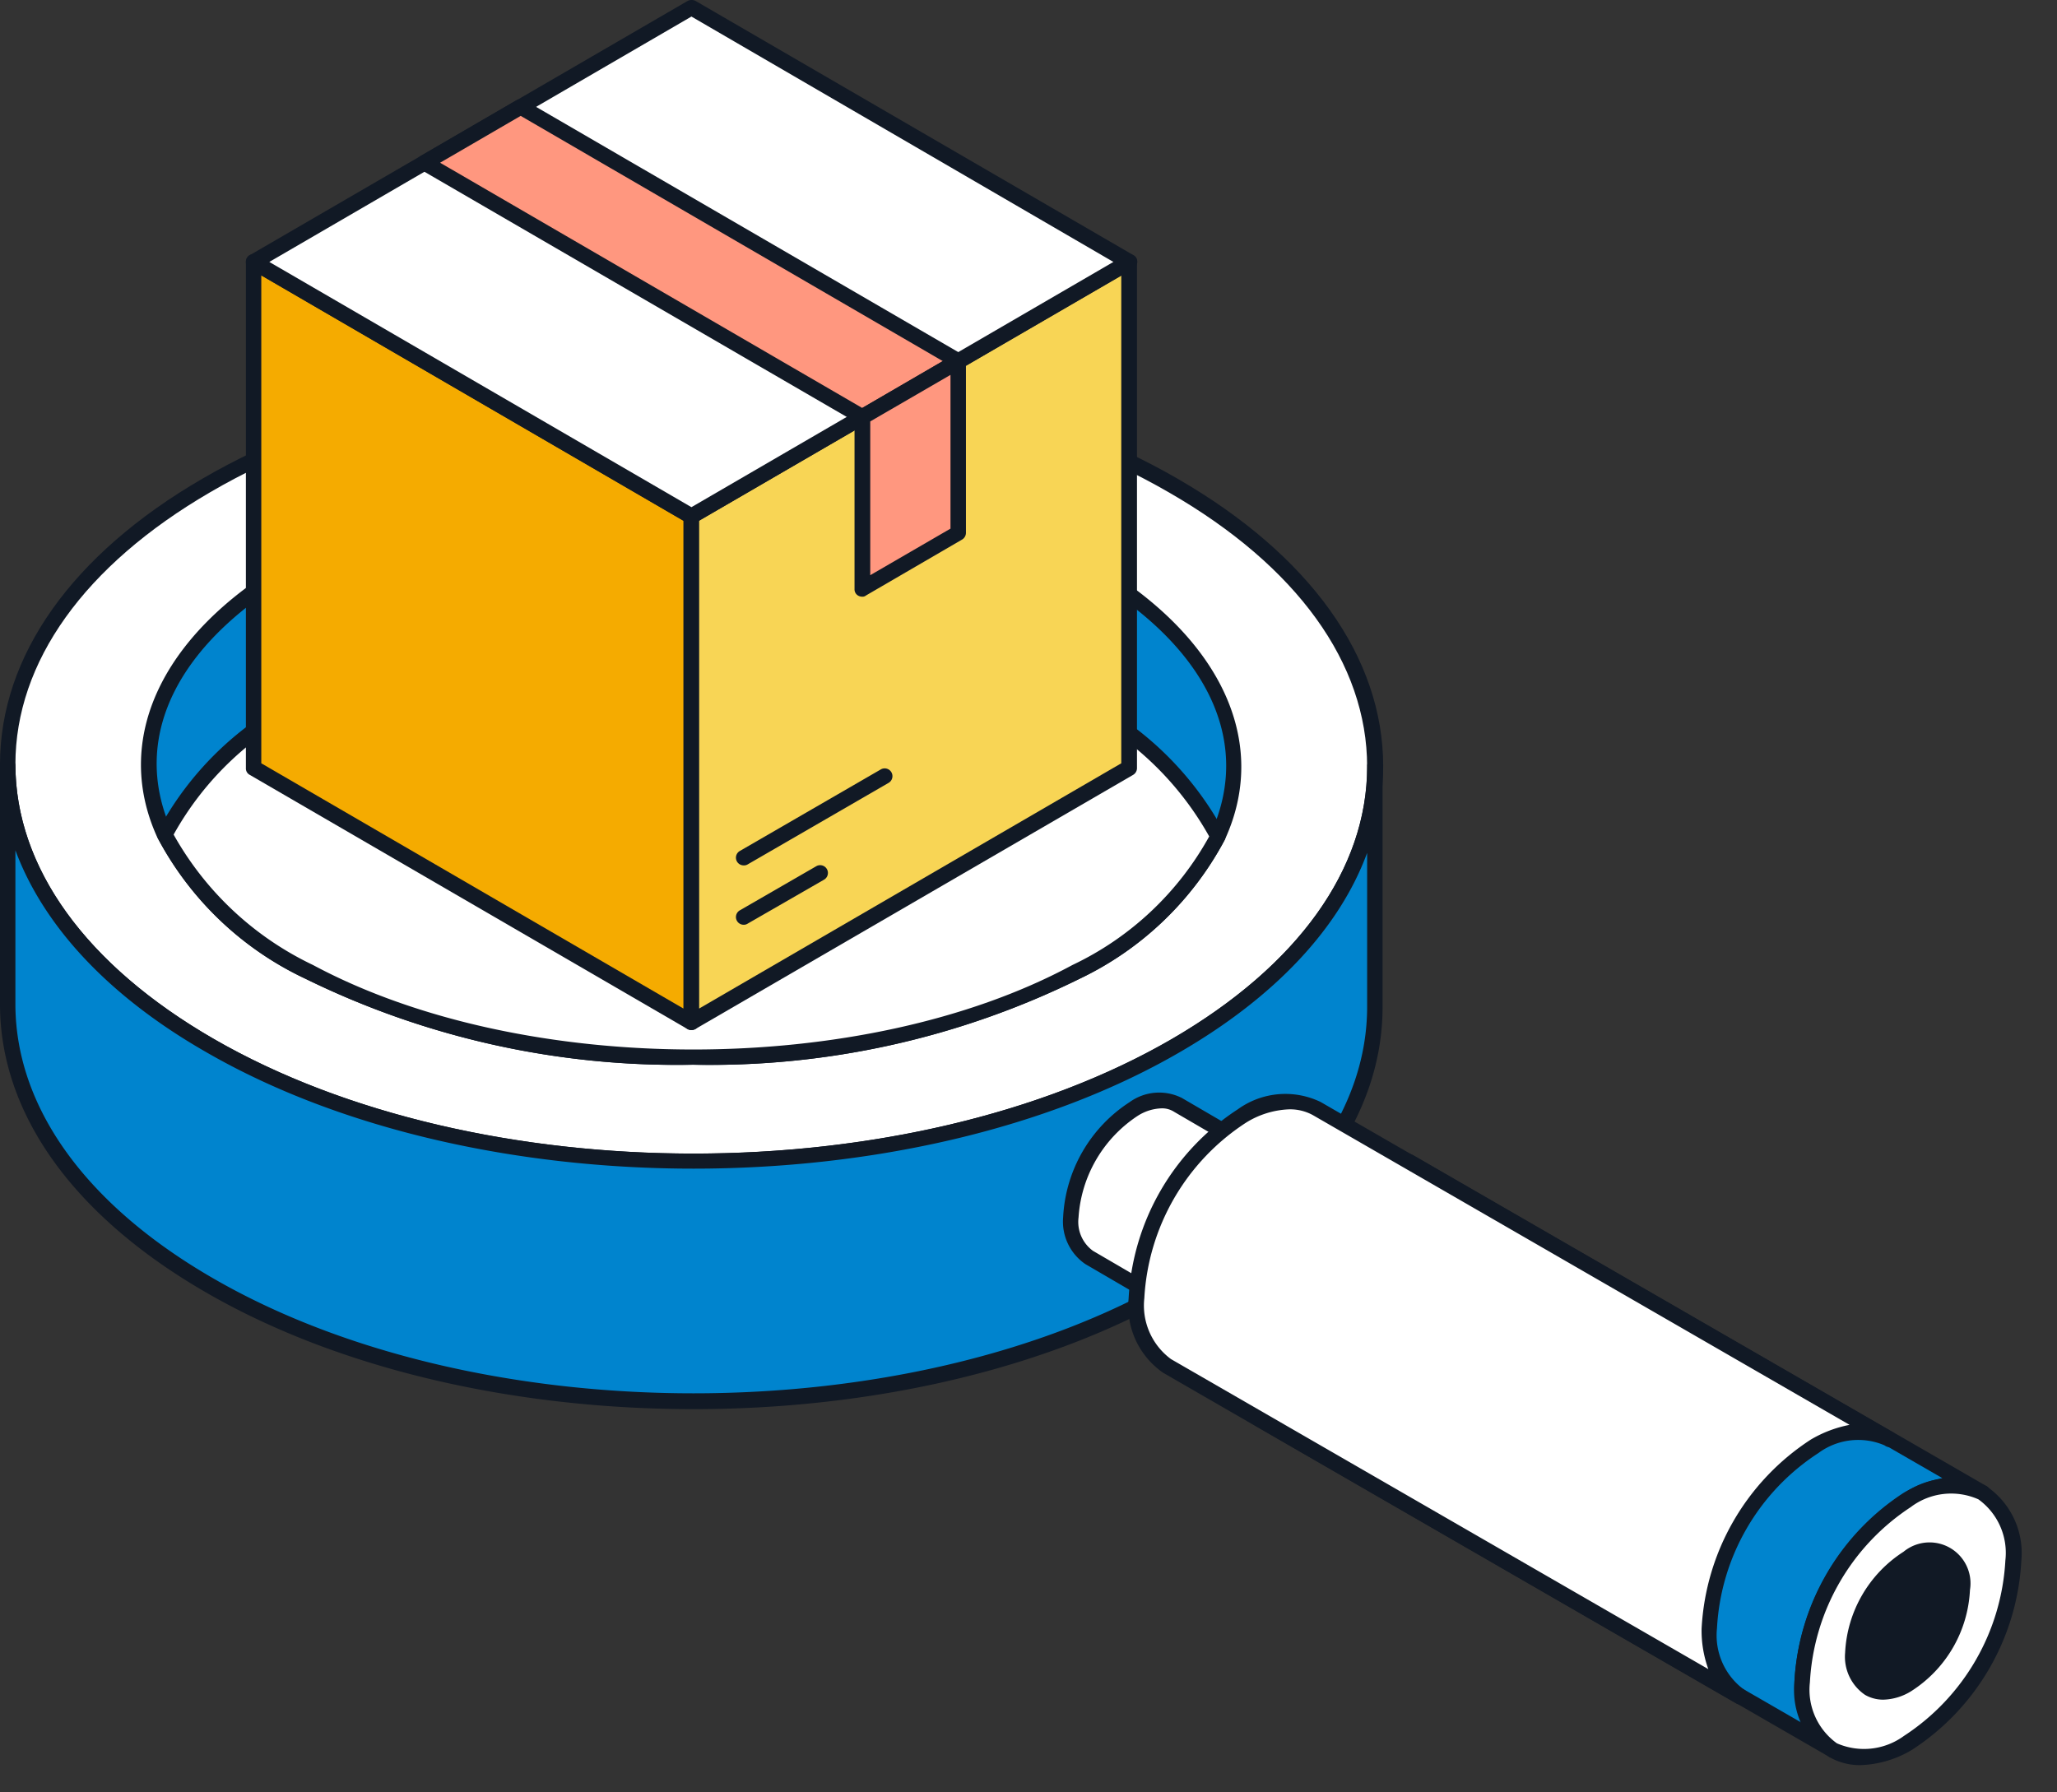 <svg xmlns="http://www.w3.org/2000/svg" width="73.315" height="63.872" viewBox="0 0 73.315 63.872"><rect x="0" y="0" width="73.315" height="63.872" fill="#333333" stroke="none"/><g transform="translate(-1.52 -5.51)"><g transform="translate(1.52 18.407)"><g transform="translate(43.533 27.984)"><path d="M66.662,53.526a2.641,2.641,0,0,0-2.677.263,8.229,8.229,0,0,0-3.753,6.5,2.621,2.621,0,0,0,1.1,2.414L40.908,50.918a2.621,2.621,0,0,1-1.1-2.414,8.264,8.264,0,0,1,3.753-6.5,2.641,2.641,0,0,1,2.677-.263Z" transform="translate(-39.535 -41.207)" fill="#0084ce"/><path d="M61.365,63.012a.3.3,0,0,1-.137-.034L40.806,51.193a2.886,2.886,0,0,1-1.236-2.654A8.57,8.57,0,0,1,43.46,41.8a2.893,2.893,0,0,1,2.952-.263L66.788,53.3c.011.011.023.011.046.023a.277.277,0,0,1-.275.481l-.034-.023a2.365,2.365,0,0,0-2.357.286,7.98,7.98,0,0,0-3.615,6.247,2.4,2.4,0,0,0,.95,2.174.284.284,0,0,1-.137.526ZM45.29,41.8a3.126,3.126,0,0,0-1.545.481,7.95,7.95,0,0,0-3.615,6.247,2.372,2.372,0,0,0,.95,2.174L60.232,61.753a4.008,4.008,0,0,1-.24-1.442,8.57,8.57,0,0,1,3.89-6.739,4.331,4.331,0,0,1,1.384-.526L46.137,42.006a1.749,1.749,0,0,0-.847-.206Z" transform="translate(-39.57 -41.242)" fill="#111925"/><g transform="translate(19.128 10.717)"><ellipse cx="5.309" cy="3.078" rx="5.309" ry="3.078" transform="translate(0 9.184) rotate(-59.871)" fill="#fff"/><path d="M59.788,61.789a2.181,2.181,0,0,1-1.121-.286,2.881,2.881,0,0,1-1.247-2.654,8.57,8.57,0,0,1,3.89-6.739,2.919,2.919,0,0,1,2.952-.263A2.881,2.881,0,0,1,65.509,54.5a8.57,8.57,0,0,1-3.89,6.739A3.793,3.793,0,0,1,59.788,61.789Zm1.8-9.21a7.983,7.983,0,0,0-3.615,6.258,2.352,2.352,0,0,0,.961,2.174,2.415,2.415,0,0,0,2.391-.263,7.983,7.983,0,0,0,3.615-6.258,2.352,2.352,0,0,0-.961-2.174A2.39,2.39,0,0,0,61.585,52.579Z" transform="translate(-56.126 -50.473)" fill="#111925"/></g><g transform="translate(21.701 13.681)"><ellipse cx="2.746" cy="1.59" rx="2.746" ry="1.59" transform="translate(0 4.75) rotate(-59.871)" fill="#111925"/><path d="M60.361,59.163a1.292,1.292,0,0,1-.652-.172,1.642,1.642,0,0,1-.709-1.5,4.536,4.536,0,0,1,2.082-3.6,1.459,1.459,0,0,1,2.368,1.361,4.536,4.536,0,0,1-2.082,3.6A1.973,1.973,0,0,1,60.361,59.163Zm1.007-4.794a4.014,4.014,0,0,0-1.808,3.123A1.1,1.1,0,0,0,60,58.5a1.124,1.124,0,0,0,1.11-.137,4,4,0,0,0,1.808-3.123,1.1,1.1,0,0,0-.435-1.007A1.124,1.124,0,0,0,61.368,54.369Z" transform="translate(-58.471 -53.144)" fill="#111925"/></g></g><path d="M43.3,21.151c9.553,5.515,9.6,14.45.114,19.964s-24.907,5.515-34.46,0-9.61-14.45-.114-19.964,24.907-5.515,34.46,0Z" transform="translate(-1.486 -16.749)" fill="#fff"/><path d="M26.244,45.554c-6.293,0-12.585-1.384-17.39-4.165C4.129,38.655,1.52,35.017,1.52,31.127c0-3.856,2.563-7.482,7.219-10.182,9.542-5.549,25.136-5.549,34.746,0,4.725,2.723,7.334,6.373,7.334,10.251,0,3.856-2.563,7.482-7.219,10.182C38.817,44.158,32.536,45.554,26.244,45.554Zm-.172-28.225c-6.19,0-12.368,1.361-17.058,4.1-4.485,2.609-6.945,6.052-6.945,9.7,0,3.684,2.517,7.151,7.059,9.782,9.45,5.457,24.781,5.457,34.174,0,4.485-2.609,6.945-6.052,6.945-9.7,0-3.684-2.506-7.151-7.059-9.771-4.725-2.734-10.926-4.107-17.116-4.107Z" transform="translate(-1.52 -16.783)" fill="#111925"/><g transform="translate(5.028 3.715)"><path d="M44.258,33.2A11.038,11.038,0,0,1,39.2,38.027c-7.517,4.062-19.759,4.062-27.332,0a11.2,11.2,0,0,1-5.137-4.9c-1.567-3.409.114-7.162,5.045-9.816,7.528-4.062,19.77-4.062,27.344.011C44.12,25.991,45.837,29.766,44.258,33.2Z" transform="translate(-5.879 -19.996)" fill="#0084ce"/><path d="M25.588,41.367A30.013,30.013,0,0,1,11.767,38.3,11.474,11.474,0,0,1,6.5,33.279c-1.682-3.661.3-7.562,5.171-10.182,7.585-4.1,19.976-4.084,27.607.011,4.931,2.643,6.956,6.567,5.263,10.24A11.451,11.451,0,0,1,39.374,38.3,29.769,29.769,0,0,1,25.588,41.367Zm-.126-20.788A29.269,29.269,0,0,0,11.95,23.588c-4.656,2.506-6.5,6.041-4.931,9.462a11.013,11.013,0,0,0,5.023,4.759c7.494,4.016,19.633,4.016,27.069,0a10.877,10.877,0,0,0,4.931-4.691c1.579-3.432-.3-6.99-5.023-9.519a29.388,29.388,0,0,0-13.558-3.02Z" transform="translate(-5.915 -20.03)" fill="#111925"/></g><g transform="translate(5.592 8.721)"><path d="M44.186,32.567A11.038,11.038,0,0,1,39.129,37.4c-7.517,4.062-19.759,4.062-27.332,0A11.2,11.2,0,0,1,6.66,32.5a11.086,11.086,0,0,1,5.045-4.805c7.528-4.062,19.77-4.062,27.344,0a11.056,11.056,0,0,1,5.137,4.874Z" transform="translate(-6.371 -24.37)" fill="#fff"/><path d="M25.517,40.737A30.013,30.013,0,0,1,11.7,37.671a11.474,11.474,0,0,1-5.263-5.023.267.267,0,0,1,0-.229A11.377,11.377,0,0,1,11.6,27.477c7.585-4.1,19.976-4.1,27.607,0a11.513,11.513,0,0,1,5.263,5.011.267.267,0,0,1,0,.229A11.394,11.394,0,0,1,39.3,37.671,29.769,29.769,0,0,1,25.517,40.737Zm-18.511-8.2a11.206,11.206,0,0,0,4.965,4.645c7.494,4.016,19.633,4.016,27.069,0A10.889,10.889,0,0,0,43.914,32.6a11.127,11.127,0,0,0-4.965-4.634c-7.494-4.016-19.633-4.016-27.081,0a10.958,10.958,0,0,0-4.862,4.565Z" transform="translate(-6.408 -24.405)" fill="#111925"/></g><g transform="translate(0 14.115)"><path d="M1.76,29.36c.023,3.615,2.425,7.219,7.2,9.977,9.553,5.515,24.976,5.515,34.46,0,4.748-2.757,7.1-6.373,7.082-9.977v8.558c.023,3.615-2.334,7.219-7.082,9.977-9.485,5.515-24.907,5.515-34.46,0-4.771-2.757-7.173-6.373-7.2-9.977Z" transform="translate(-1.485 -29.085)" fill="#0084ce"/><path d="M26.244,52.334c-6.293,0-12.585-1.384-17.39-4.165C4.14,45.446,1.543,41.819,1.52,37.952V29.395a.286.286,0,0,1,.275-.275.278.278,0,0,1,.275.275c.023,3.661,2.528,7.128,7.059,9.736,9.45,5.457,24.781,5.457,34.174,0,4.462-2.6,6.922-6.018,6.945-9.645v-.092a.275.275,0,0,1,.549,0v8.558c.023,3.867-2.54,7.505-7.219,10.217-4.759,2.769-11.041,4.165-17.333,4.165ZM2.069,32.415v5.526C2.092,41.6,4.6,45.069,9.128,47.677c9.45,5.457,24.781,5.457,34.174,0,4.5-2.62,6.968-6.075,6.945-9.736V32.507c-.984,2.677-3.272,5.126-6.659,7.093-9.542,5.549-25.136,5.549-34.735,0C5.4,37.621,3.076,35.126,2.069,32.415Z" transform="translate(-1.52 -29.12)" fill="#111925"/></g><g transform="translate(37.892 26.045)"><path d="M48.668,45.762a1.552,1.552,0,0,0-1.59.16,4.91,4.91,0,0,0-2.231,3.856,1.545,1.545,0,0,0,.652,1.43l-9.977-5.823a1.545,1.545,0,0,1-.652-1.43A4.91,4.91,0,0,1,37.1,40.1a1.606,1.606,0,0,1,1.59-.16Z" transform="translate(-34.607 -39.512)" fill="#fff"/><path d="M45.543,51.518a.3.3,0,0,1-.137-.034.011.011,0,0,1-.011-.011L35.429,45.66a1.835,1.835,0,0,1-.789-1.67,5.2,5.2,0,0,1,2.368-4.1,1.8,1.8,0,0,1,1.865-.149l9.965,5.812.011.011a.277.277,0,1,1-.275.481l-.011-.011a1.337,1.337,0,0,0-1.293.16,4.616,4.616,0,0,0-2.094,3.615,1.323,1.323,0,0,0,.5,1.19h.011a.272.272,0,0,1,.1.378.316.316,0,0,1-.252.137Zm-7.4-11.407a1.673,1.673,0,0,0-.858.275A4.7,4.7,0,0,0,35.189,44a1.276,1.276,0,0,0,.515,1.19l8.981,5.24a2.522,2.522,0,0,1-.069-.606,5.2,5.2,0,0,1,2.368-4.1,2.626,2.626,0,0,1,.583-.263L38.6,40.237a.789.789,0,0,0-.458-.126Z" transform="translate(-34.64 -39.548)" fill="#111925"/><g transform="translate(9.33 5.295)"><ellipse cx="3.146" cy="1.819" rx="3.146" ry="1.819" transform="translate(0 5.443) rotate(-59.871)" fill="#fff"/><path d="M44.872,50.945a1.408,1.408,0,0,1-.721-.183,1.849,1.849,0,0,1-.8-1.682,5.2,5.2,0,0,1,2.368-4.1,1.639,1.639,0,0,1,2.666,1.522,5.2,5.2,0,0,1-2.368,4.1,2.336,2.336,0,0,1-1.144.343ZM46,45.464a4.574,4.574,0,0,0-2.082,3.615,1.276,1.276,0,0,0,.515,1.19,1.3,1.3,0,0,0,1.3-.16,4.616,4.616,0,0,0,2.094-3.615,1.276,1.276,0,0,0-.515-1.19A1.32,1.32,0,0,0,46,45.464Z" transform="translate(-42.715 -44.11)" fill="#111925"/></g></g><g transform="translate(40.226 26.085)"><path d="M63.782,51.866a2.641,2.641,0,0,0-2.677.263,8.229,8.229,0,0,0-3.753,6.5,2.621,2.621,0,0,0,1.1,2.414L38.028,49.258a2.621,2.621,0,0,1-1.1-2.414,8.264,8.264,0,0,1,3.753-6.5,2.641,2.641,0,0,1,2.677-.263Z" transform="translate(-36.644 -39.547)" fill="#fff"/><path d="M58.475,61.352a.3.3,0,0,1-.137-.034L37.916,49.533a2.886,2.886,0,0,1-1.236-2.654,8.57,8.57,0,0,1,3.89-6.739,2.893,2.893,0,0,1,2.952-.263L63.9,51.638c.011.011.023.011.034.023a.282.282,0,0,1,.1.378.272.272,0,0,1-.378.1l-.034-.023a2.386,2.386,0,0,0-2.357.275,7.95,7.95,0,0,0-3.615,6.247,2.4,2.4,0,0,0,.95,2.174.272.272,0,0,1,.1.378.22.22,0,0,1-.229.16ZM42.4,40.14a3.126,3.126,0,0,0-1.545.481,7.98,7.98,0,0,0-3.615,6.247,2.372,2.372,0,0,0,.95,2.174L57.342,60.093a4.008,4.008,0,0,1-.24-1.442,8.57,8.57,0,0,1,3.89-6.739,4.331,4.331,0,0,1,1.384-.526L43.247,40.346a1.687,1.687,0,0,0-.847-.206Z" transform="translate(-36.68 -39.582)" fill="#111925"/></g></g><g transform="translate(10.284 5.51)"><g transform="translate(0 9.061)"><path d="M9.42,13.67V31.712l15.605,9.061V22.731Z" transform="translate(-9.145 -13.395)" fill="#f5ab00"/><path d="M25.06,41.083a.3.3,0,0,1-.137-.034L9.317,31.987a.257.257,0,0,1-.137-.24V13.7a.279.279,0,0,1,.137-.24.292.292,0,0,1,.275,0L25.2,22.526a.257.257,0,0,1,.137.24V40.808a.279.279,0,0,1-.137.24.3.3,0,0,1-.137.034ZM9.729,31.575l15.045,8.741V22.926L9.729,14.185Z" transform="translate(-9.18 -13.43)" fill="#111925"/></g><g transform="translate(15.605 9.061)"><path d="M38.665,13.67V31.712L23.06,40.774V22.731Z" transform="translate(-22.785 -13.395)" fill="#f8d555"/><path d="M23.095,41.083a.3.3,0,0,1-.137-.034.257.257,0,0,1-.137-.24V22.766a.279.279,0,0,1,.137-.24l15.605-9.061a.292.292,0,0,1,.275,0,.257.257,0,0,1,.137.24V31.747a.279.279,0,0,1-.137.24L23.232,41.048A.3.3,0,0,1,23.095,41.083Zm.275-18.157v17.39l15.045-8.741V14.185Z" transform="translate(-22.82 -13.43)" fill="#111925"/></g><path d="M40.631,14.811,25.025,5.75,9.42,14.811l15.605,9.061Z" transform="translate(-9.145 -5.475)" fill="#fff"/><path d="M25.06,24.193a.3.3,0,0,1-.137-.034L9.317,15.086a.257.257,0,0,1-.137-.24.279.279,0,0,1,.137-.24L24.923,5.544a.315.315,0,0,1,.286,0l15.605,9.061a.257.257,0,0,1,.137.24.279.279,0,0,1-.137.24L25.2,24.147a.325.325,0,0,1-.137.046ZM10.015,14.846,25.06,23.587,40.1,14.846,25.06,6.1Z" transform="translate(-9.18 -5.51)" fill="#111925"/><g transform="translate(6.087 3.535)"><path d="M33.766,17.9,18.172,8.84,14.74,10.831l15.605,9.061Z" transform="translate(-14.465 -8.565)" fill="#ff977f"/><path d="M30.38,20.2a.3.3,0,0,1-.137-.034L14.637,11.106a.257.257,0,0,1-.137-.24.279.279,0,0,1,.137-.24l3.421-1.991a.315.315,0,0,1,.286,0L33.95,17.7a.257.257,0,0,1,.137.24.279.279,0,0,1-.137.24l-3.421,1.991a.352.352,0,0,1-.149.034ZM15.335,10.865,30.38,19.606l2.872-1.67L18.207,9.195Z" transform="translate(-14.5 -8.6)" fill="#111925"/></g><g transform="translate(21.692 12.596)"><path d="M31.8,16.76v6.132L28.38,24.872V18.751Z" transform="translate(-28.105 -16.485)" fill="#ff977f"/><path d="M28.415,25.192a.3.3,0,0,1-.137-.034.257.257,0,0,1-.137-.24V18.785a.279.279,0,0,1,.137-.24L31.7,16.554a.292.292,0,0,1,.275,0,.257.257,0,0,1,.137.24v6.121a.279.279,0,0,1-.137.24l-3.421,1.991A.2.2,0,0,1,28.415,25.192Zm.286-6.247v5.48l2.86-1.659v-5.48Z" transform="translate(-28.14 -16.52)" fill="#111925"/></g></g><g transform="translate(27.749 32.895)"><path d="M29.724,29.69,24.69,32.585" transform="translate(-24.41 -29.41)" fill="#9adbfb"/><path d="M24.725,32.906a.275.275,0,0,1-.137-.515l5.023-2.906a.277.277,0,1,1,.275.481l-5.023,2.906a.244.244,0,0,1-.137.034Z" transform="translate(-24.446 -29.446)" fill="#111925"/></g><g transform="translate(27.749 36.35)"><path d="M27.413,32.71,24.69,34.277" transform="translate(-24.41 -32.43)" fill="#9adbfb"/><path d="M24.725,34.587a.275.275,0,0,1-.137-.515L27.311,32.5a.277.277,0,1,1,.275.481l-2.723,1.567A.244.244,0,0,1,24.725,34.587Z" transform="translate(-24.446 -32.466)" fill="#111925"/></g></g></svg>